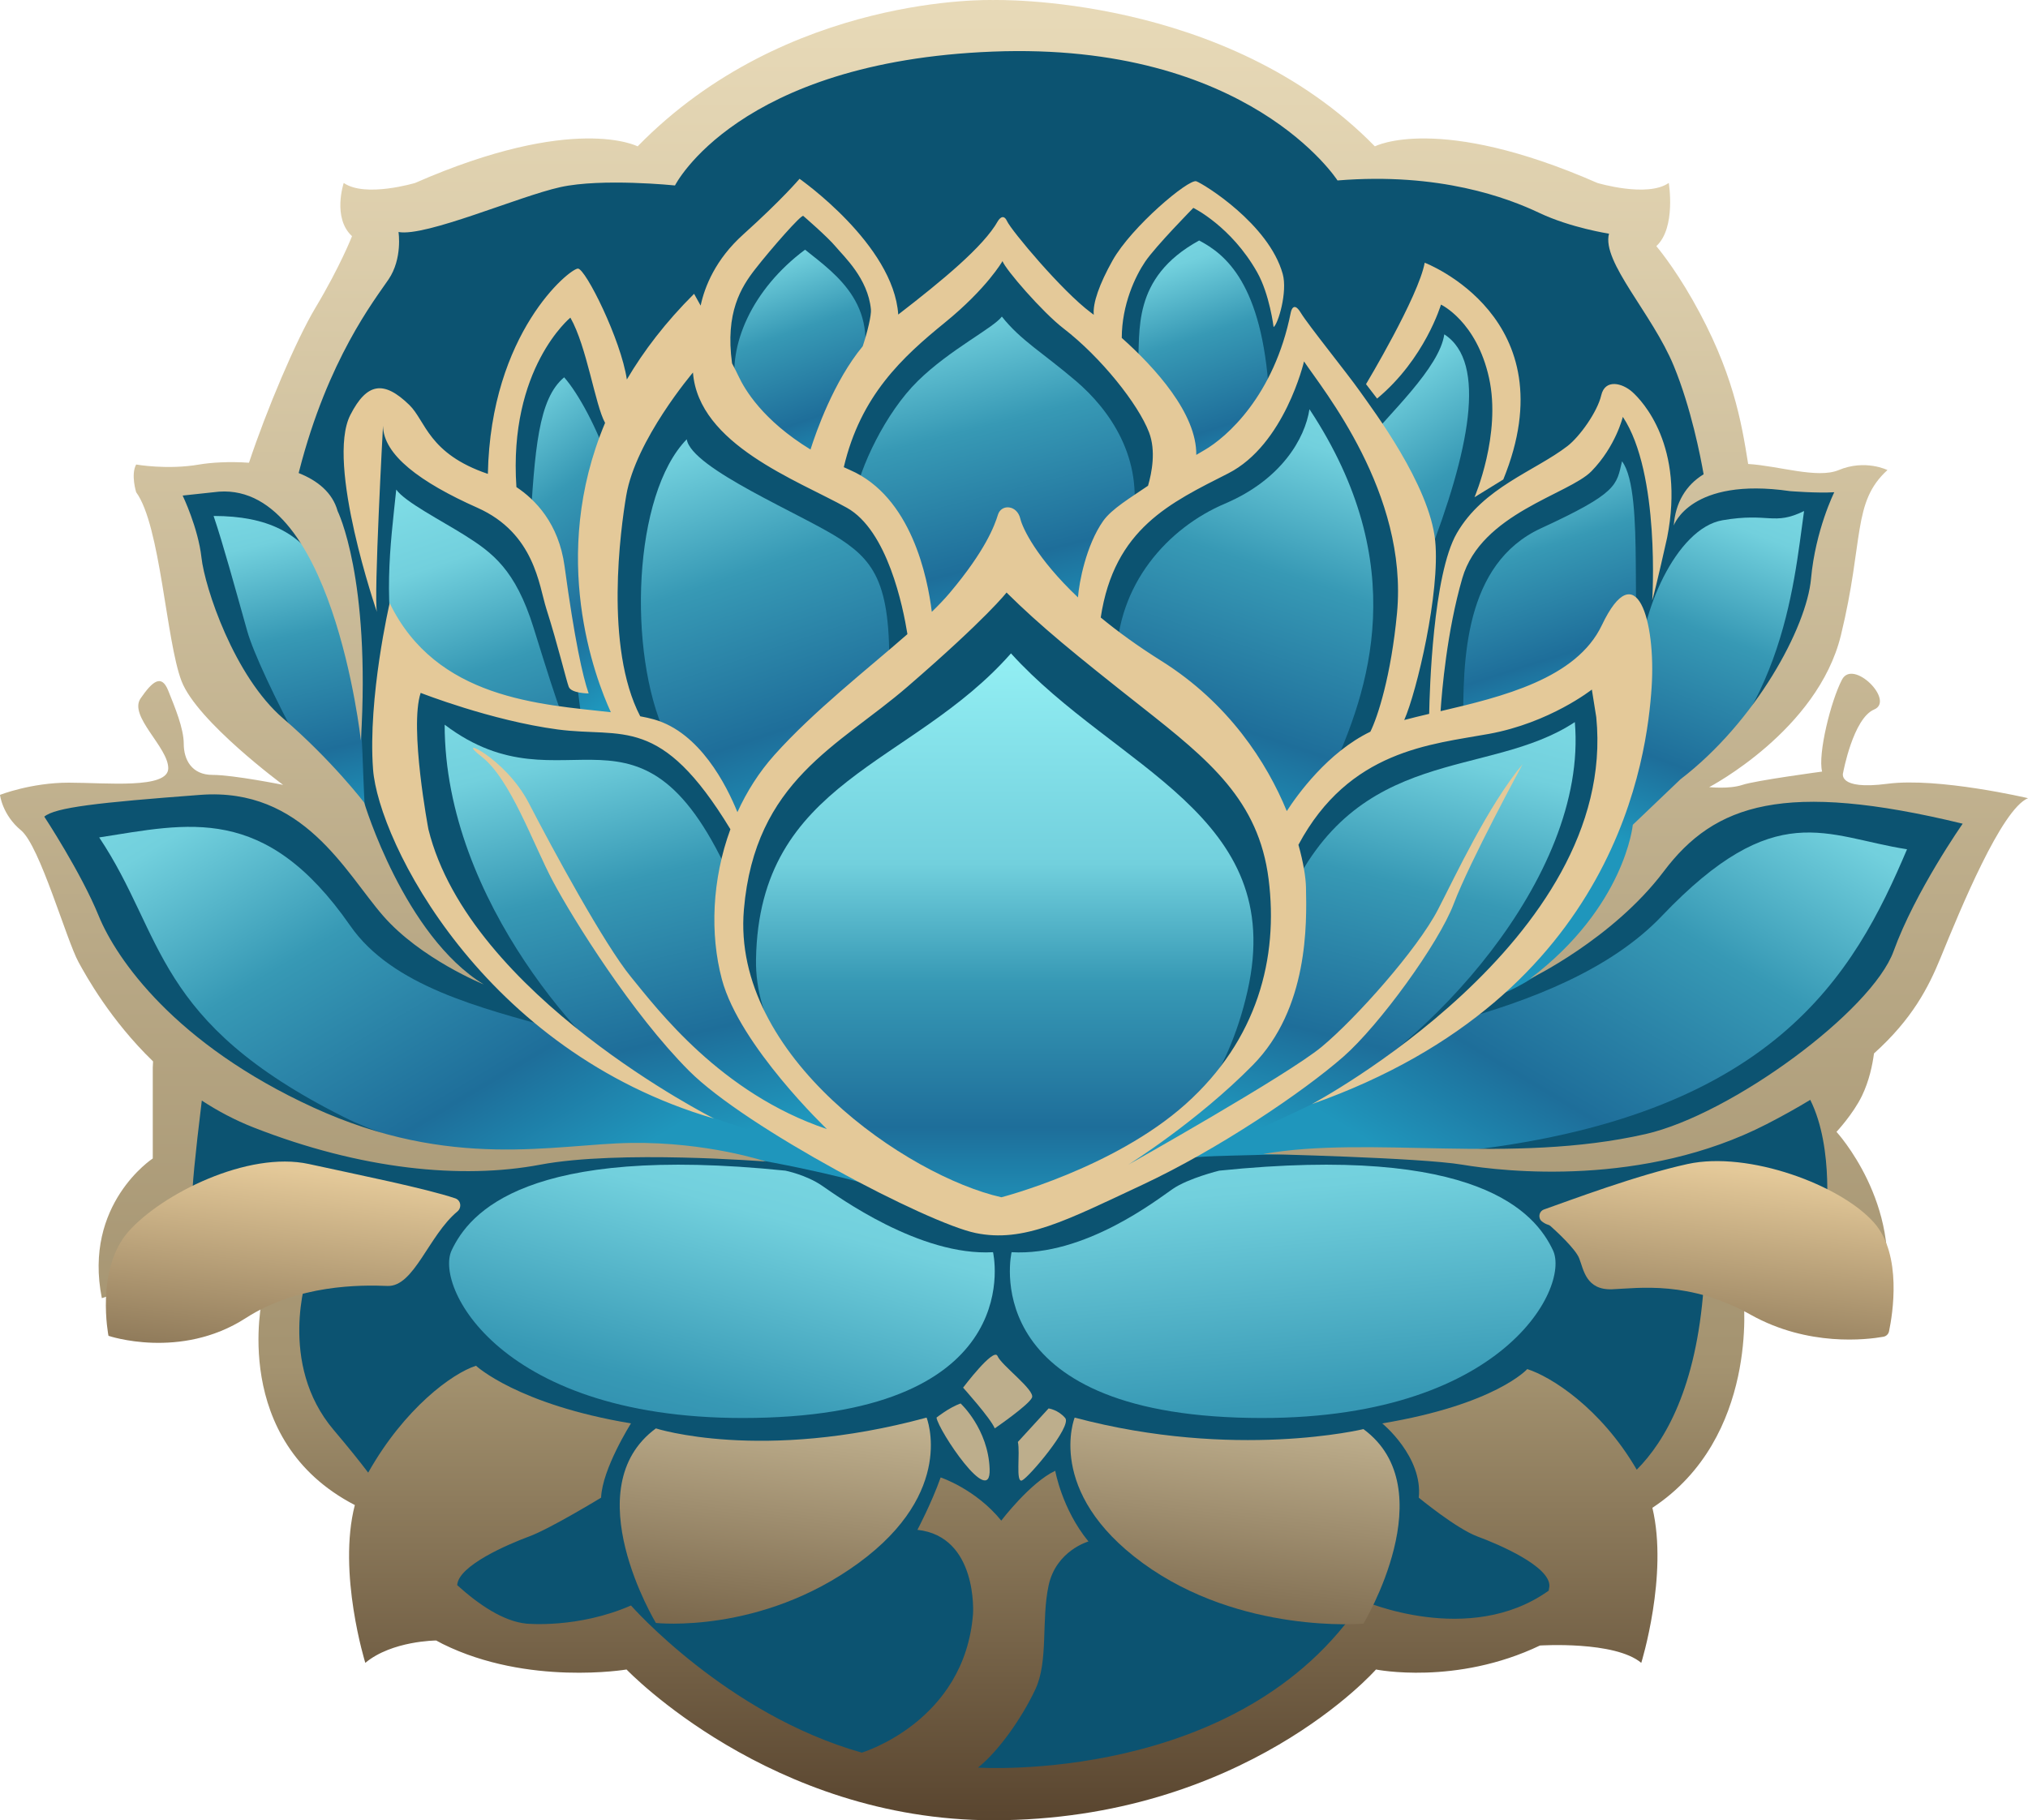 <svg width="100%" height="100%" viewBox="0 0 176 158" fill="none" xmlns="http://www.w3.org/2000/svg">
<g filter="url(#filter0_i_4600_89110)">
<path d="M54.765 142.009C63.314 153.665 80.155 156.123 87.507 155.896C100.513 156.396 113.882 147.53 118.941 143.034C124.671 144.126 131.864 141.895 134.744 140.643L141.451 130.399C147.727 127.486 149.599 116.248 149.751 110.993L160.949 108.147L158.789 97.847L159.528 95.798L166.349 83.448L171.522 70.131L158.277 68.31L148.273 70.131L146.795 68.823C149.864 67.058 156.003 58.636 157.083 56.302C157.947 54.435 159.982 46.001 160.892 42.018L150.148 41.335C149.163 37.617 146.692 29.441 144.691 26.481C142.691 23.522 142.569 19.974 142.759 18.571C141.376 18.646 137.575 18.206 133.436 15.839C129.298 13.472 120.95 13.373 117.293 13.619C112.336 6.608 97.379 3.148 90.519 2.294C74.012 0.519 61.245 9.598 56.925 14.359C56.243 13.562 46.181 14.075 43.453 15.441C41.27 16.533 35.154 18.096 32.368 18.741C33.05 19.925 32.653 21.814 32.368 22.611C29.913 25.343 25.358 36.649 23.387 41.961C21.113 40.686 15.543 41.43 13.041 41.961C13.686 43.858 15.247 48.699 16.338 52.888C17.43 57.076 22.705 63.435 25.206 66.091L26.229 69.733C23.463 69.316 16.952 68.504 13.041 68.595C9.131 68.686 4.212 69.847 2.241 70.416C3.378 71.668 7.13 79.294 8.153 81.912C8.971 84.006 13.951 89.917 16.338 92.611L14.974 107.863L24.069 111.733C24.069 122.296 29.375 128.275 32.027 129.944L35.438 135.408C39.804 144.149 50.142 143.451 54.765 142.009Z" fill="#0C5371"/>
</g>
<g filter="url(#filter1_i_4600_89110)">
<path d="M21.462 54.797C20.321 50.742 19.371 47.252 18.537 44.786C27.951 44.786 29.66 50.78 31.249 62.519C31.646 65.45 31.398 72.997 32.44 74.49C32.524 74.571 32.606 74.646 32.685 74.714C32.596 74.673 32.515 74.597 32.44 74.49C29.254 71.404 22.499 58.48 21.462 54.797Z" fill="url(#paint0_linear_4600_89110)"/>
</g>
<g filter="url(#filter2_i_4600_89110)">
<path d="M34.654 58.738C33.153 52.409 33.876 47.409 34.388 42.496C35.127 43.558 38.336 45.207 40.292 46.436C42.736 47.973 44.726 49.429 46.302 54.477L46.401 54.794C47.651 58.798 48.022 59.987 48.908 62.465C46.908 62.83 39.788 60.142 34.654 58.738Z" fill="url(#paint1_linear_4600_89110)"/>
</g>
<path d="M80.413 123.049C80.413 123.049 83.004 129.472 74.502 135.678C66 141.884 56.922 140.874 56.922 140.874C56.922 140.874 49.86 129.183 56.922 123.987C56.922 123.987 66.068 126.945 80.413 123.049Z" fill="url(#paint2_linear_4600_89110)"/>
<g filter="url(#filter3_i_4600_89110)">
<path d="M48.27 89.304C41.676 87.483 34.036 85.593 30.398 80.358C22.985 69.689 16.319 71.495 8.608 72.689C14.325 81.243 13.271 88.665 29.866 96.972C34.765 99.425 42.146 100.91 46.523 100.436C49.251 100.094 55.942 99.525 60.876 99.981C65.81 100.436 73.874 102.295 75.57 102.911C72.909 100.885 73.656 100.91 71.363 99.981C66.77 98.706 52.003 92.273 48.27 89.304Z" fill="url(#paint3_linear_4600_89110)"/>
</g>
<g filter="url(#filter4_i_4600_89110)">
<path d="M126.247 88.665C132.841 86.844 139.758 84.192 144.226 79.506C154.126 69.122 158.436 72.623 165.502 73.717C160.927 84.511 154.013 97.079 126.247 99.981C123.519 99.639 119.388 99.526 114.454 99.981C109.52 100.436 103.698 100.133 102.002 100.749C104.662 98.723 110.232 96.997 112.524 96.067C117.117 94.793 122.515 91.634 126.247 88.665Z" fill="url(#paint4_linear_4600_89110)"/>
</g>
<g filter="url(#filter5_i_4600_89110)">
<path d="M86.18 108.692C86.18 108.692 89.345 122.254 66.576 123.047C43.808 123.841 37.659 111.788 39.196 108.529C40.733 105.271 45.681 99.305 68.162 101.614C68.162 101.614 69.963 101.975 71.332 102.913C72.701 103.851 79.846 109.058 86.18 108.692Z" fill="url(#paint5_linear_4600_89110)"/>
</g>
<g filter="url(#filter6_i_4600_89110)">
<path d="M65.61 83.278C65.428 94.023 78.98 102.627 86.711 106.042C92.631 104.428 104.809 101.317 108.269 86.003C111.729 70.689 96.844 66.754 87.737 56.714C79.121 66.512 65.874 67.681 65.61 83.278Z" fill="url(#paint6_linear_4600_89110)"/>
</g>
<g filter="url(#filter7_i_4600_89110)">
<path d="M55.618 94.318C58.937 96.322 67.422 98.909 71.249 99.952L72.955 98.074C61.131 87.785 61.543 80.917 63.589 76.63C55.629 58.538 49.137 70.873 38.59 62.904C38.59 78.334 51.468 91.814 55.618 94.318Z" fill="url(#paint7_linear_4600_89110)"/>
</g>
<g filter="url(#filter8_i_4600_89110)">
<path d="M114.229 95.664C110.794 97.323 107.477 98.924 103.707 99.952L96.829 101.66C113.428 90.733 113.719 82.515 111.673 78.228C117.737 64.488 129.119 67.683 136.672 62.678C137.843 76.31 123.428 91.221 114.386 95.588L114.229 95.664Z" fill="url(#paint8_linear_4600_89110)"/>
</g>
<g filter="url(#filter9_i_4600_89110)">
<path d="M52.898 40.312C48.259 48.143 52.605 57.403 54.538 63.018C53.901 62.472 51.544 62.259 50.445 62.221C48.899 49.656 47.688 47.362 45.983 46.224C46.409 38.928 46.726 34.61 48.962 32.751C50.235 34.207 51.837 37.201 52.898 40.312Z" fill="url(#paint9_linear_4600_89110)"/>
</g>
<g filter="url(#filter10_i_4600_89110)">
<path d="M59.6 38.129C54.919 42.922 54.459 56.616 57.738 63.743C62.398 64.78 63.129 69.969 64.423 72.82C68.452 64.34 73.708 61.776 77.074 60.135L77.099 60.122C77.514 51.206 76.195 48.939 72.951 46.809C69.706 44.679 59.988 40.678 59.6 38.129Z" fill="url(#paint10_linear_4600_89110)"/>
</g>
<g filter="url(#filter11_i_4600_89110)">
<path d="M113.641 35.519C122.577 49.045 118.782 59.97 115.503 67.097C113.215 69.813 112.605 69.968 111.311 72.819C107.272 64.318 100.252 59.1 96.886 57.459C96.886 50.696 101.407 45.796 106.301 43.719C111.194 41.642 113.253 38.067 113.641 35.519Z" fill="url(#paint11_linear_4600_89110)"/>
</g>
<g filter="url(#filter12_i_4600_89110)">
<path d="M87.791 108.692C87.791 108.692 84.626 122.254 107.395 123.047C130.163 123.841 136.312 111.788 134.775 108.529C133.238 105.271 128.29 99.305 105.81 101.614C105.81 101.614 103.144 102.264 101.775 103.202C100.406 104.14 94.126 109.058 87.791 108.692Z" fill="url(#paint12_linear_4600_89110)"/>
</g>
<g filter="url(#filter13_i_4600_89110)">
<path d="M63.855 33.815C64.16 35.506 67.646 38.247 70.451 39.672C72.004 36.458 73.285 34.604 74.493 32.962C76.668 26.638 72.627 23.876 69.865 21.673C65.238 25.134 63.163 29.98 63.855 33.815Z" fill="url(#paint13_linear_4600_89110)"/>
</g>
<g filter="url(#filter14_i_4600_89110)">
<path d="M104.067 20.875C98.112 24.14 99.007 28.865 98.748 31.738C103.097 34.796 102.656 37.58 103.109 40.258C107.045 38.235 109.462 36.736 110.131 34.188C109.545 24.602 106.332 22.062 104.067 20.875Z" fill="url(#paint14_linear_4600_89110)"/>
</g>
<g filter="url(#filter15_i_4600_89110)">
<path d="M125.343 29.021C124.929 31.924 120.542 35.94 118.428 38.554C122.524 45.157 123.907 46.116 123.907 48.459C127.471 39.246 129.118 31.462 125.343 29.021Z" fill="url(#paint15_linear_4600_89110)"/>
</g>
<g filter="url(#filter16_i_4600_89110)">
<path d="M74.121 43.401C79.92 45.06 79.611 51.697 80.086 55.973C81.743 55.973 85.35 50.876 86.946 48.327L94.066 55.196C95.101 46.487 96.198 45.793 98.269 45.318C99.305 39.746 96.248 35.52 93.376 33.07C90.504 30.62 88.586 29.552 86.946 27.479C86.213 28.472 82.445 30.328 79.653 33.07C76.86 35.812 74.596 40.593 74.121 43.401Z" fill="url(#paint16_linear_4600_89110)"/>
</g>
<g filter="url(#filter17_i_4600_89110)">
<path d="M149.492 45.157C145.449 45.849 142.261 53.294 142.283 58.175C141.506 72.534 133.503 83.079 129.598 86.556C137.364 83.861 141.436 75.271 143.162 71.038C154.76 63.262 155.638 50.881 156.566 44.358C153.925 45.654 153.534 44.465 149.492 45.157Z" fill="url(#paint17_linear_4600_89110)"/>
</g>
<g filter="url(#filter18_i_4600_89110)">
<path d="M133.747 45.85C127.045 48.939 126.949 57.37 126.992 63.051C132.843 63.932 143.966 55.778 142.606 55.713C141.247 55.648 142.861 42.788 140.768 40.045C140.272 42.119 140.449 42.761 133.747 45.85Z" fill="url(#paint18_linear_4600_89110)"/>
</g>
<path d="M83.365 121.821C82.356 122.182 81.275 123.048 81.275 123.048C81.419 124.131 86.005 131.019 85.886 127.522C85.768 124.026 83.365 121.821 83.365 121.821Z" fill="#BDAE8C"/>
<path d="M91.002 122.253L88.336 125.161C88.552 126.121 88.12 128.748 88.696 128.502C89.273 128.257 93.056 123.806 92.443 123.084C91.83 122.362 91.002 122.253 91.002 122.253Z" fill="#BDAE8C"/>
<path d="M89.561 121.315C89.849 120.666 86.896 118.501 86.571 117.707C86.247 116.913 83.582 120.449 83.582 120.449C83.582 120.449 85.981 123.119 86.33 123.985C86.33 123.985 89.273 121.965 89.561 121.315Z" fill="#BDAE8C"/>
<path d="M163.802 68.033C159.38 68.61 159.956 67.07 159.956 67.07C159.956 67.07 160.821 62.356 162.646 61.586C164.471 60.816 160.821 57.16 159.86 58.988C158.899 60.816 157.747 65.435 158.131 66.974C158.131 66.974 152.367 67.744 151.214 68.129C150.061 68.514 148.332 68.322 148.332 68.322C148.332 68.322 157.747 63.414 159.764 55.139C161.781 46.864 160.731 43.592 163.802 40.802C163.802 40.802 161.877 39.84 159.572 40.802C157.724 41.573 154.397 40.437 151.714 40.273C151.129 36.612 150.401 32.198 146.888 26.027C145.19 23.046 143.744 21.365 143.744 21.365C145.474 19.777 144.825 15.88 144.825 15.88C142.952 17.179 138.629 15.88 138.629 15.88C124.795 9.818 119.319 12.705 119.319 12.705C106.349 -0.574 86.175 0.004 86.175 0.004C86.175 0.004 68.306 -0.574 55.336 12.705C55.336 12.705 49.86 9.818 36.026 15.88C36.026 15.88 31.703 17.179 29.83 15.88C29.83 15.88 28.821 18.911 30.55 20.499C30.55 20.499 29.541 23.097 27.38 26.705C25.694 29.519 23.133 35.58 21.608 40.166C19.875 40.044 18.266 40.152 17.293 40.32C14.506 40.802 11.817 40.32 11.817 40.32C11.336 41.186 11.817 42.726 11.817 42.726C13.93 45.612 14.411 55.62 15.755 59.12C17.101 62.62 24.569 68.128 24.569 68.128C24.569 68.128 20.271 67.262 18.445 67.262C16.62 67.262 15.947 65.915 15.947 64.568C15.947 63.221 15.179 61.393 14.602 59.95C14.026 58.506 13.257 59.084 12.201 60.623C11.144 62.163 14.602 64.857 14.602 66.685C14.602 68.513 9.222 67.936 5.956 67.936C2.69 67.936 0 68.995 0 68.995C0 68.995 0.192 70.727 1.825 72.074C3.459 73.421 5.764 81.6 6.821 83.525C7.476 84.717 9.57 88.531 13.284 92.131C13.275 92.309 13.265 92.49 13.258 92.666V100.556C13.258 100.556 7.205 104.501 8.839 112.68C8.839 112.68 17.293 109.697 22.768 112.68C22.768 112.68 19.917 125.006 30.794 130.639C29.275 136.524 31.703 144.337 31.703 144.337C34.009 142.412 37.851 142.397 37.851 142.397L37.851 142.395C38.038 142.5 38.229 142.603 38.428 142.701C45.825 146.358 54.375 144.914 54.375 144.914C54.375 144.914 66.865 158 86.175 158C107.934 158 119.415 144.914 119.415 144.914C119.415 144.914 126.351 146.319 133.65 142.829L133.65 142.832C133.65 142.832 140.132 142.412 142.438 144.337C142.438 144.337 144.798 136.733 143.403 130.878C152.676 124.772 151.31 112.68 151.31 112.68C156.786 109.697 163.511 112.68 163.511 112.68C165.144 104.501 159.38 98.246 159.38 98.246C159.38 98.246 160.821 96.707 161.59 95.119C162.221 93.814 162.506 92.415 162.634 91.44C165.956 88.453 167.362 85.707 168.411 83.139C170.14 78.905 173.694 70.246 176 69.283C176 69.283 168.225 67.455 163.802 68.033ZM164.336 82.562C162.454 87.758 150.261 96.742 142.808 98.439C131.135 101.096 118.838 98.535 109.616 100.171C109.616 100.171 123.257 100.481 126.908 101.096C130.559 101.71 142.664 103.057 153.327 97.573C154.717 96.858 155.968 96.157 157.103 95.468C159.227 99.725 158.443 106.088 158.443 106.088C151.958 106.233 147.851 111.717 147.851 111.717C147.216 120.439 144.506 125.102 142.045 127.571C138.898 122.17 134.571 119.484 132.543 118.838C132.543 118.838 129.799 121.913 119.958 123.552C119.958 123.552 123.498 126.439 123.128 129.999C123.128 129.999 126.394 132.693 128.22 133.367C130.045 134.04 134.56 135.965 134.464 137.697L134.405 138.069C127.493 143.01 118.238 138.924 118.238 138.924C107.718 154.945 84.878 153.429 84.878 153.429C86.679 151.986 88.697 149.099 89.849 146.646C91.002 144.192 90.354 140.656 91.002 137.625C91.651 134.594 94.461 133.8 94.461 133.8C92.155 130.986 91.579 127.666 91.579 127.666C89.417 128.676 86.895 131.99 86.895 131.99C84.662 129.242 81.635 128.243 81.635 128.243C80.843 130.48 79.618 132.79 79.618 132.79C84.878 133.367 84.445 140.079 84.445 140.079C83.725 149.46 74.79 152.13 74.79 152.13C63.046 148.811 54.76 139.357 54.76 139.357C50.148 141.377 45.681 140.933 45.681 140.933C43.693 140.735 41.558 139.294 39.679 137.594C39.762 135.889 44.132 134.027 45.921 133.367C47.746 132.694 52.166 129.999 52.166 129.999C52.262 127.497 54.76 123.552 54.76 123.552C44.918 121.913 41.31 118.549 41.31 118.549C39.251 119.205 35.098 122.243 31.954 127.826C31.212 126.848 30.241 125.634 28.965 124.13C24.065 118.357 26.659 110.707 26.659 110.707L16.716 103.996C16.615 103.488 16.934 100.274 17.514 95.53C18.874 96.42 20.366 97.22 22 97.862C31.319 101.518 40.061 102.384 46.882 101.096C53.703 99.808 66.48 100.823 66.48 100.823C66.48 100.823 61.389 99.112 54.76 99.208C48.131 99.305 39.196 101.633 27.188 96.129C15.18 90.625 10.087 83.236 8.559 79.483C7.03 75.73 3.843 70.885 3.843 70.885C4.803 70.082 8.454 69.668 17.389 68.995C26.323 68.322 29.974 75.73 33.24 79.483C36.506 83.236 41.982 85.449 41.982 85.449C35.065 81.215 31.607 69.668 31.607 69.668C31.607 69.668 28.821 66.012 24.569 62.356C20.317 58.699 17.773 51.002 17.485 48.404C17.196 45.806 15.851 43.015 15.851 43.015L18.541 42.726C28.821 41.283 31.319 64.28 31.319 64.28C32.183 50.136 29.301 44.362 29.301 44.362C28.854 42.744 27.544 41.707 25.92 41.061C25.938 40.99 25.956 40.918 25.973 40.85C28.457 31.18 32.495 26.056 33.72 24.252C34.945 22.448 34.585 20.139 34.585 20.139C36.963 20.572 45.032 17.035 48.635 16.242C52.238 15.448 58.578 16.097 58.578 16.097C58.578 16.097 63.983 5.344 86.175 4.478C108.367 3.612 116.076 15.664 116.076 15.664C124.939 14.942 130.847 17.18 133.585 18.479C136.323 19.778 139.637 20.283 139.637 20.283C138.989 22.736 143.384 27.211 145.258 31.757C146.76 35.404 147.582 39.636 147.849 41.169C146.3 42.109 145.397 43.656 145.258 45.613C145.258 45.613 146.699 41.379 155.345 42.63C155.345 42.63 157.747 42.823 159.188 42.726C159.188 42.726 157.554 45.998 157.17 50.232C156.786 54.466 152.367 62.644 145.834 67.648L141.703 71.593C141.703 71.593 141.031 78.713 132.769 84.968C132.769 84.968 139.974 81.504 144.393 75.634C148.812 69.765 154.864 67.744 170.332 71.497C170.332 71.497 166.218 77.366 164.336 82.562Z" fill="url(#paint19_linear_4600_89110)"/>
<path d="M125.055 26.44C125.055 26.44 128.141 27.885 129.226 32.803C130.311 37.721 127.965 43.159 127.965 43.159C128.59 42.775 130.463 41.62 130.463 41.62C136.199 27.571 123.642 22.804 123.642 22.804C123.114 25.735 118.55 33.345 118.55 33.345L119.511 34.596C123.662 31.155 125.055 26.44 125.055 26.44Z" fill="#E4C999"/>
<g filter="url(#filter19_d_4600_89110)">
<path d="M139.013 54.273C136.802 58.916 130.357 60.483 125.02 61.73C125.132 60.024 125.565 54.813 126.908 50.184C128.541 44.555 136.158 42.908 138.114 40.904C140.228 38.739 140.838 36.183 140.838 36.183C144.104 41.091 143.389 52.108 143.389 52.108C143.73 50.953 144.681 46.672 144.681 46.672C146.252 38.711 142.519 34.788 141.655 34.019C140.79 33.249 139.301 32.864 138.965 34.307C138.629 35.751 137.095 37.902 136.027 38.724C133.201 40.898 128.734 42.294 126.428 46.287C124.354 49.879 124.068 59.972 124.031 61.963C123.272 62.141 122.545 62.317 121.866 62.498C122.957 60.049 124.992 51.389 124.555 46.96C124.074 42.101 119.175 35.606 118.022 33.97C116.869 32.335 113.554 28.245 112.882 27.139C112.21 26.032 112.017 27.139 112.017 27.139C110.576 34.355 106.445 37.964 104.524 39.07C104.32 39.188 104.082 39.327 103.819 39.484C103.867 35.896 100.244 31.912 97.352 29.33C97.36 26.433 98.525 23.98 99.384 22.712C100.297 21.365 103.563 18.045 103.563 18.045C103.563 18.045 106.841 19.631 109.098 23.624C110.186 25.549 110.529 28.389 110.529 28.389C110.913 28.149 111.758 25.338 111.319 23.771C110.107 19.439 104.476 15.977 103.825 15.736C103.174 15.496 98.194 19.68 96.55 22.616C95.414 24.645 94.822 26.316 94.923 27.323C94.836 27.258 94.754 27.196 94.677 27.138C92.155 25.262 87.76 19.994 87.398 19.2C87.036 18.406 86.596 19.2 86.596 19.2C85.356 21.405 81.756 24.368 77.954 27.303C77.548 21.213 69.387 15.52 69.387 15.52C69.387 15.52 67.9 17.292 64.498 20.355C62.093 22.519 61.155 24.884 60.805 26.526C60.462 25.907 60.236 25.502 60.236 25.502C57.769 27.96 55.86 30.459 54.401 32.941C53.896 29.503 50.817 23.314 50.156 23.314C49.443 23.314 42.579 28.878 42.34 41.134C37.169 39.384 36.949 36.533 35.522 35.149C33.314 33.006 31.847 33.2 30.406 36.015C28.256 40.215 32.712 53.118 32.712 53.118C32.424 51.891 33.24 36.953 33.24 36.953C33.264 39.479 36.459 41.86 41.43 44.073C46.402 46.287 46.775 50.836 47.411 52.83C48.4 55.933 49.14 59.036 49.356 59.613C49.572 60.191 51.085 60.191 51.085 60.191C50.569 58.712 49.86 55.5 48.996 49.149C48.486 45.405 46.424 43.343 44.817 42.28C44.116 31.973 49.5 27.571 49.5 27.571C50.938 30.096 51.641 35.132 52.512 36.707C47.619 48.343 51.659 58.869 53.012 61.821C46.87 61.135 37.859 60.679 33.817 52.348C33.817 52.348 31.909 60.546 32.376 66.782C32.842 73.016 41.886 91.222 61.965 97.091C61.965 97.091 40.734 86.411 37.179 71.978C37.179 71.978 35.511 63.168 36.507 60.142C36.507 60.142 42.617 62.548 48.4 63.318C54.06 64.071 57.309 61.97 63.388 71.978C61.793 76.314 61.597 81.075 62.652 85.016C64.198 90.788 71.764 98.006 71.764 98.006C62.542 94.903 57.066 87.614 54.76 84.799C52.454 81.985 47.987 73.758 45.898 69.716C43.808 65.675 39.269 63.727 41.791 65.675C44.312 67.624 46.258 73.253 47.987 76.5C49.716 79.748 54.832 87.975 59.804 92.954C64.775 97.933 80.483 106.16 84.662 107.026C88.841 107.892 92.515 105.944 99.144 102.841C105.773 99.738 113.122 94.758 116.581 91.727C119.709 88.986 124.856 81.903 126.164 78.449C127.564 74.749 132.144 66.325 132.144 66.325C129.118 69.972 126.331 75.986 124.795 78.951C122.996 82.424 117.662 88.407 114.708 90.861C111.753 93.315 97.919 101.096 97.919 101.096C97.919 101.096 103.9 97.356 108.727 92.449C113.555 87.541 113.411 80.18 113.339 77.005C113.32 76.189 113.126 74.897 112.685 73.328C117.089 65.103 124.192 64.617 129.214 63.703C134.498 62.74 138.149 59.854 138.149 59.854L138.533 62.259C140.454 81.696 113.843 95.841 113.843 95.841C140.55 86.411 142.952 65.435 143.336 59.662C143.72 53.888 141.991 48.019 139.013 54.273ZM81.996 28.005C85.668 25.017 87.002 22.664 87.002 22.664C87.253 23.386 90.475 27.107 92.299 28.51C95.541 31.003 98.784 35.077 99.72 37.531C100.33 39.127 99.963 41.028 99.632 42.163C98.121 43.201 96.483 44.161 95.733 45.228C94.265 47.321 93.648 50.536 93.552 51.856C89.977 48.467 88.745 45.855 88.552 45.036C88.264 43.809 86.895 43.737 86.607 44.675C86.318 45.614 85.526 47.779 82.427 51.459C81.986 51.983 81.458 52.535 80.866 53.109C80.505 50.137 79.101 43.129 73.781 40.803C73.593 40.72 73.409 40.637 73.228 40.553C74.689 34.329 78.323 30.993 81.996 28.005ZM65.54 23.361C66.909 21.605 69.603 18.531 69.719 18.748C69.719 18.748 71.808 20.547 72.529 21.413C73.249 22.279 75.315 24.155 75.583 26.85C75.633 27.358 75.285 28.799 74.872 30.053C72.352 33.102 70.817 37.508 70.34 39.019C66.17 36.462 64.622 33.789 64.078 32.623C63.962 32.373 63.769 31.993 63.531 31.539C62.924 27.126 64.328 24.916 65.54 23.361ZM56.777 62.452C56.405 62.345 55.998 62.255 55.562 62.175C52.434 56.163 53.866 45.868 54.348 43.015C55.164 38.179 60.139 32.335 60.139 32.335C60.621 38.58 69.17 41.668 73.493 44.073C77.017 46.034 78.37 52.66 78.751 55.044C75.235 58.124 70.619 61.719 67.208 65.531C65.875 67.021 64.809 68.708 63.996 70.496C63.051 68.162 60.74 63.586 56.777 62.452ZM102.891 95.841C96.646 101.422 86.907 103.924 86.907 103.924C78.8 102.095 63.462 91.708 64.559 78.951C65.524 67.724 72.783 64.77 78.751 59.611C85.679 53.623 87.353 51.433 87.353 51.433C90.268 54.319 93.246 56.758 99.107 61.377C104.967 65.995 109.231 69.476 110.096 76.308C110.961 83.14 109.135 90.26 102.891 95.841ZM121.24 53.215C120.726 58.67 119.561 62.239 118.928 63.512C115.235 65.294 112.59 68.985 111.673 70.404C109.935 66.173 106.626 61.032 100.801 57.376C98.727 56.075 96.986 54.804 95.527 53.6C96.698 45.865 101.593 43.633 106.589 41.091C111.488 38.598 113.17 31.372 113.17 31.372C114.766 33.774 122.221 42.798 121.24 53.215Z" fill="#E4C999"/>
</g>
<path d="M9.415 115.951C9.415 115.951 8.262 110.178 11.144 106.906C14.026 103.635 21.52 99.882 26.803 101.037C31.053 101.965 36.919 103.148 39.502 104.015C40.005 104.184 40.095 104.827 39.686 105.166C37.199 107.233 35.93 111.717 33.625 111.621C31.319 111.525 25.857 111.49 21.328 114.411C15.659 118.068 9.415 115.951 9.415 115.951Z" fill="url(#paint20_linear_4600_89110)"/>
<path d="M93.266 123.049C93.266 123.049 90.674 129.472 99.176 135.678C107.678 141.884 118.326 140.935 118.326 140.935C118.326 140.935 125.387 129.244 118.326 124.048C118.326 124.048 107.179 126.753 93.266 123.049Z" fill="url(#paint21_linear_4600_89110)"/>
<path d="M163.452 116.031C163.695 115.988 163.888 115.804 163.939 115.562C164.244 114.107 165.107 108.93 162.646 106.137C159.764 102.865 151.746 99.882 146.462 101.037C142.039 102.004 136.268 104.184 134 104.982C133.551 105.139 133.448 105.735 133.824 106.026C133.981 106.147 134.153 106.25 134.328 106.301C134.41 106.325 134.487 106.358 134.55 106.414C134.98 106.797 136.712 108.374 137.048 109.216C137.432 110.178 137.624 112.006 139.93 111.91C142.235 111.814 146.603 111.14 151.939 114.123C156.927 116.912 162.015 116.287 163.452 116.031Z" fill="url(#paint22_linear_4600_89110)"/>
<defs>
<filter id="filter0_i_4600_89110" x="2.241" y="2.067" width="169.281" height="153.848" filterUnits="userSpaceOnUse" color-interpolation-filters="sRGB">
<feFlood flood-opacity="0" result="BackgroundImageFix"/>
<feBlend mode="normal" in="SourceGraphic" in2="BackgroundImageFix" result="shape"/>
<feColorMatrix in="SourceAlpha" type="matrix" values="0 0 0 0 0 0 0 0 0 0 0 0 0 0 0 0 0 0 127 0" result="hardAlpha"/>
<feOffset/>
<feGaussianBlur stdDeviation="30"/>
<feComposite in2="hardAlpha" operator="arithmetic" k2="-1" k3="1"/>
<feColorMatrix type="matrix" values="0 0 0 0 0.006 0 0 0 0 0.094 0 0 0 0 0.1 0 0 0 1 0"/>
<feBlend mode="normal" in2="shape" result="effect1_innerShadow_4600_89110"/>
</filter>
<filter id="filter1_i_4600_89110" x="18.537" y="44.786" width="14.149" height="29.928" filterUnits="userSpaceOnUse" color-interpolation-filters="sRGB">
<feFlood flood-opacity="0" result="BackgroundImageFix"/>
<feBlend mode="normal" in="SourceGraphic" in2="BackgroundImageFix" result="shape"/>
<feColorMatrix in="SourceAlpha" type="matrix" values="0 0 0 0 0 0 0 0 0 0 0 0 0 0 0 0 0 0 127 0" result="hardAlpha"/>
<feOffset/>
<feGaussianBlur stdDeviation="20"/>
<feComposite in2="hardAlpha" operator="arithmetic" k2="-1" k3="1"/>
<feColorMatrix type="matrix" values="0 0 0 0 0.111 0 0 0 0 0.259 0 0 0 0 0.292 0 0 0 0.2 0"/>
<feBlend mode="normal" in2="shape" result="effect1_innerShadow_4600_89110"/>
</filter>
<filter id="filter2_i_4600_89110" x="33.757" y="42.496" width="15.152" height="20.003" filterUnits="userSpaceOnUse" color-interpolation-filters="sRGB">
<feFlood flood-opacity="0" result="BackgroundImageFix"/>
<feBlend mode="normal" in="SourceGraphic" in2="BackgroundImageFix" result="shape"/>
<feColorMatrix in="SourceAlpha" type="matrix" values="0 0 0 0 0 0 0 0 0 0 0 0 0 0 0 0 0 0 127 0" result="hardAlpha"/>
<feOffset/>
<feGaussianBlur stdDeviation="20"/>
<feComposite in2="hardAlpha" operator="arithmetic" k2="-1" k3="1"/>
<feColorMatrix type="matrix" values="0 0 0 0 0.111 0 0 0 0 0.259 0 0 0 0 0.292 0 0 0 0.2 0"/>
<feBlend mode="normal" in2="shape" result="effect1_innerShadow_4600_89110"/>
</filter>
<filter id="filter3_i_4600_89110" x="8.608" y="71.772" width="66.962" height="31.14" filterUnits="userSpaceOnUse" color-interpolation-filters="sRGB">
<feFlood flood-opacity="0" result="BackgroundImageFix"/>
<feBlend mode="normal" in="SourceGraphic" in2="BackgroundImageFix" result="shape"/>
<feColorMatrix in="SourceAlpha" type="matrix" values="0 0 0 0 0 0 0 0 0 0 0 0 0 0 0 0 0 0 127 0" result="hardAlpha"/>
<feOffset/>
<feGaussianBlur stdDeviation="20"/>
<feComposite in2="hardAlpha" operator="arithmetic" k2="-1" k3="1"/>
<feColorMatrix type="matrix" values="0 0 0 0 0.111 0 0 0 0 0.259 0 0 0 0 0.292 0 0 0 0.2 0"/>
<feBlend mode="normal" in2="shape" result="effect1_innerShadow_4600_89110"/>
</filter>
<filter id="filter4_i_4600_89110" x="102.002" y="72.262" width="63.499" height="28.487" filterUnits="userSpaceOnUse" color-interpolation-filters="sRGB">
<feFlood flood-opacity="0" result="BackgroundImageFix"/>
<feBlend mode="normal" in="SourceGraphic" in2="BackgroundImageFix" result="shape"/>
<feColorMatrix in="SourceAlpha" type="matrix" values="0 0 0 0 0 0 0 0 0 0 0 0 0 0 0 0 0 0 127 0" result="hardAlpha"/>
<feOffset/>
<feGaussianBlur stdDeviation="20"/>
<feComposite in2="hardAlpha" operator="arithmetic" k2="-1" k3="1"/>
<feColorMatrix type="matrix" values="0 0 0 0 0.111 0 0 0 0 0.259 0 0 0 0 0.292 0 0 0 0.2 0"/>
<feBlend mode="normal" in2="shape" result="effect1_innerShadow_4600_89110"/>
</filter>
<filter id="filter5_i_4600_89110" x="38.974" y="101.096" width="47.356" height="21.989" filterUnits="userSpaceOnUse" color-interpolation-filters="sRGB">
<feFlood flood-opacity="0" result="BackgroundImageFix"/>
<feBlend mode="normal" in="SourceGraphic" in2="BackgroundImageFix" result="shape"/>
<feColorMatrix in="SourceAlpha" type="matrix" values="0 0 0 0 0 0 0 0 0 0 0 0 0 0 0 0 0 0 127 0" result="hardAlpha"/>
<feOffset/>
<feGaussianBlur stdDeviation="20"/>
<feComposite in2="hardAlpha" operator="arithmetic" k2="-1" k3="1"/>
<feColorMatrix type="matrix" values="0 0 0 0 0.111 0 0 0 0 0.259 0 0 0 0 0.292 0 0 0 0.2 0"/>
<feBlend mode="normal" in2="shape" result="effect1_innerShadow_4600_89110"/>
</filter>
<filter id="filter6_i_4600_89110" x="65.608" y="56.714" width="43.172" height="49.328" filterUnits="userSpaceOnUse" color-interpolation-filters="sRGB">
<feFlood flood-opacity="0" result="BackgroundImageFix"/>
<feBlend mode="normal" in="SourceGraphic" in2="BackgroundImageFix" result="shape"/>
<feColorMatrix in="SourceAlpha" type="matrix" values="0 0 0 0 0 0 0 0 0 0 0 0 0 0 0 0 0 0 127 0" result="hardAlpha"/>
<feOffset/>
<feGaussianBlur stdDeviation="20"/>
<feComposite in2="hardAlpha" operator="arithmetic" k2="-1" k3="1"/>
<feColorMatrix type="matrix" values="0 0 0 0 0.111 0 0 0 0 0.259 0 0 0 0 0.292 0 0 0 0.2 0"/>
<feBlend mode="normal" in2="shape" result="effect1_innerShadow_4600_89110"/>
</filter>
<filter id="filter7_i_4600_89110" x="38.59" y="62.904" width="34.365" height="37.049" filterUnits="userSpaceOnUse" color-interpolation-filters="sRGB">
<feFlood flood-opacity="0" result="BackgroundImageFix"/>
<feBlend mode="normal" in="SourceGraphic" in2="BackgroundImageFix" result="shape"/>
<feColorMatrix in="SourceAlpha" type="matrix" values="0 0 0 0 0 0 0 0 0 0 0 0 0 0 0 0 0 0 127 0" result="hardAlpha"/>
<feOffset/>
<feGaussianBlur stdDeviation="20"/>
<feComposite in2="hardAlpha" operator="arithmetic" k2="-1" k3="1"/>
<feColorMatrix type="matrix" values="0 0 0 0 0.111 0 0 0 0 0.259 0 0 0 0 0.292 0 0 0 0.2 0"/>
<feBlend mode="normal" in2="shape" result="effect1_innerShadow_4600_89110"/>
</filter>
<filter id="filter8_i_4600_89110" x="96.829" y="62.678" width="39.91" height="38.982" filterUnits="userSpaceOnUse" color-interpolation-filters="sRGB">
<feFlood flood-opacity="0" result="BackgroundImageFix"/>
<feBlend mode="normal" in="SourceGraphic" in2="BackgroundImageFix" result="shape"/>
<feColorMatrix in="SourceAlpha" type="matrix" values="0 0 0 0 0 0 0 0 0 0 0 0 0 0 0 0 0 0 127 0" result="hardAlpha"/>
<feOffset/>
<feGaussianBlur stdDeviation="20"/>
<feComposite in2="hardAlpha" operator="arithmetic" k2="-1" k3="1"/>
<feColorMatrix type="matrix" values="0 0 0 0 0.111 0 0 0 0 0.259 0 0 0 0 0.292 0 0 0 0.2 0"/>
<feBlend mode="normal" in2="shape" result="effect1_innerShadow_4600_89110"/>
</filter>
<filter id="filter9_i_4600_89110" x="45.983" y="32.751" width="8.554" height="30.268" filterUnits="userSpaceOnUse" color-interpolation-filters="sRGB">
<feFlood flood-opacity="0" result="BackgroundImageFix"/>
<feBlend mode="normal" in="SourceGraphic" in2="BackgroundImageFix" result="shape"/>
<feColorMatrix in="SourceAlpha" type="matrix" values="0 0 0 0 0 0 0 0 0 0 0 0 0 0 0 0 0 0 127 0" result="hardAlpha"/>
<feOffset/>
<feGaussianBlur stdDeviation="20"/>
<feComposite in2="hardAlpha" operator="arithmetic" k2="-1" k3="1"/>
<feColorMatrix type="matrix" values="0 0 0 0 0.111 0 0 0 0 0.259 0 0 0 0 0.292 0 0 0 0.2 0"/>
<feBlend mode="normal" in2="shape" result="effect1_innerShadow_4600_89110"/>
</filter>
<filter id="filter10_i_4600_89110" x="55.62" y="38.129" width="21.553" height="34.691" filterUnits="userSpaceOnUse" color-interpolation-filters="sRGB">
<feFlood flood-opacity="0" result="BackgroundImageFix"/>
<feBlend mode="normal" in="SourceGraphic" in2="BackgroundImageFix" result="shape"/>
<feColorMatrix in="SourceAlpha" type="matrix" values="0 0 0 0 0 0 0 0 0 0 0 0 0 0 0 0 0 0 127 0" result="hardAlpha"/>
<feOffset/>
<feGaussianBlur stdDeviation="20"/>
<feComposite in2="hardAlpha" operator="arithmetic" k2="-1" k3="1"/>
<feColorMatrix type="matrix" values="0 0 0 0 0.111 0 0 0 0 0.259 0 0 0 0 0.292 0 0 0 0.2 0"/>
<feBlend mode="normal" in2="shape" result="effect1_innerShadow_4600_89110"/>
</filter>
<filter id="filter11_i_4600_89110" x="96.886" y="35.519" width="22.294" height="37.3" filterUnits="userSpaceOnUse" color-interpolation-filters="sRGB">
<feFlood flood-opacity="0" result="BackgroundImageFix"/>
<feBlend mode="normal" in="SourceGraphic" in2="BackgroundImageFix" result="shape"/>
<feColorMatrix in="SourceAlpha" type="matrix" values="0 0 0 0 0 0 0 0 0 0 0 0 0 0 0 0 0 0 127 0" result="hardAlpha"/>
<feOffset/>
<feGaussianBlur stdDeviation="20"/>
<feComposite in2="hardAlpha" operator="arithmetic" k2="-1" k3="1"/>
<feColorMatrix type="matrix" values="0 0 0 0 0.111 0 0 0 0 0.259 0 0 0 0 0.292 0 0 0 0.2 0"/>
<feBlend mode="normal" in2="shape" result="effect1_innerShadow_4600_89110"/>
</filter>
<filter id="filter12_i_4600_89110" x="87.641" y="101.096" width="47.356" height="21.989" filterUnits="userSpaceOnUse" color-interpolation-filters="sRGB">
<feFlood flood-opacity="0" result="BackgroundImageFix"/>
<feBlend mode="normal" in="SourceGraphic" in2="BackgroundImageFix" result="shape"/>
<feColorMatrix in="SourceAlpha" type="matrix" values="0 0 0 0 0 0 0 0 0 0 0 0 0 0 0 0 0 0 127 0" result="hardAlpha"/>
<feOffset/>
<feGaussianBlur stdDeviation="20"/>
<feComposite in2="hardAlpha" operator="arithmetic" k2="-1" k3="1"/>
<feColorMatrix type="matrix" values="0 0 0 0 0.111 0 0 0 0 0.259 0 0 0 0 0.292 0 0 0 0.2 0"/>
<feBlend mode="normal" in2="shape" result="effect1_innerShadow_4600_89110"/>
</filter>
<filter id="filter13_i_4600_89110" x="63.725" y="21.673" width="11.387" height="17.999" filterUnits="userSpaceOnUse" color-interpolation-filters="sRGB">
<feFlood flood-opacity="0" result="BackgroundImageFix"/>
<feBlend mode="normal" in="SourceGraphic" in2="BackgroundImageFix" result="shape"/>
<feColorMatrix in="SourceAlpha" type="matrix" values="0 0 0 0 0 0 0 0 0 0 0 0 0 0 0 0 0 0 127 0" result="hardAlpha"/>
<feOffset/>
<feGaussianBlur stdDeviation="20"/>
<feComposite in2="hardAlpha" operator="arithmetic" k2="-1" k3="1"/>
<feColorMatrix type="matrix" values="0 0 0 0 0.111 0 0 0 0 0.259 0 0 0 0 0.292 0 0 0 0.2 0"/>
<feBlend mode="normal" in2="shape" result="effect1_innerShadow_4600_89110"/>
</filter>
<filter id="filter14_i_4600_89110" x="98.748" y="20.875" width="11.383" height="19.384" filterUnits="userSpaceOnUse" color-interpolation-filters="sRGB">
<feFlood flood-opacity="0" result="BackgroundImageFix"/>
<feBlend mode="normal" in="SourceGraphic" in2="BackgroundImageFix" result="shape"/>
<feColorMatrix in="SourceAlpha" type="matrix" values="0 0 0 0 0 0 0 0 0 0 0 0 0 0 0 0 0 0 127 0" result="hardAlpha"/>
<feOffset/>
<feGaussianBlur stdDeviation="20"/>
<feComposite in2="hardAlpha" operator="arithmetic" k2="-1" k3="1"/>
<feColorMatrix type="matrix" values="0 0 0 0 0.111 0 0 0 0 0.259 0 0 0 0 0.292 0 0 0 0.2 0"/>
<feBlend mode="normal" in2="shape" result="effect1_innerShadow_4600_89110"/>
</filter>
<filter id="filter15_i_4600_89110" x="118.428" y="29.021" width="9.067" height="19.437" filterUnits="userSpaceOnUse" color-interpolation-filters="sRGB">
<feFlood flood-opacity="0" result="BackgroundImageFix"/>
<feBlend mode="normal" in="SourceGraphic" in2="BackgroundImageFix" result="shape"/>
<feColorMatrix in="SourceAlpha" type="matrix" values="0 0 0 0 0 0 0 0 0 0 0 0 0 0 0 0 0 0 127 0" result="hardAlpha"/>
<feOffset/>
<feGaussianBlur stdDeviation="20"/>
<feComposite in2="hardAlpha" operator="arithmetic" k2="-1" k3="1"/>
<feColorMatrix type="matrix" values="0 0 0 0 0.111 0 0 0 0 0.259 0 0 0 0 0.292 0 0 0 0.2 0"/>
<feBlend mode="normal" in2="shape" result="effect1_innerShadow_4600_89110"/>
</filter>
<filter id="filter16_i_4600_89110" x="74.121" y="27.479" width="24.355" height="28.495" filterUnits="userSpaceOnUse" color-interpolation-filters="sRGB">
<feFlood flood-opacity="0" result="BackgroundImageFix"/>
<feBlend mode="normal" in="SourceGraphic" in2="BackgroundImageFix" result="shape"/>
<feColorMatrix in="SourceAlpha" type="matrix" values="0 0 0 0 0 0 0 0 0 0 0 0 0 0 0 0 0 0 127 0" result="hardAlpha"/>
<feOffset/>
<feGaussianBlur stdDeviation="20"/>
<feComposite in2="hardAlpha" operator="arithmetic" k2="-1" k3="1"/>
<feColorMatrix type="matrix" values="0 0 0 0 0.111 0 0 0 0 0.259 0 0 0 0 0.292 0 0 0 0.2 0"/>
<feBlend mode="normal" in2="shape" result="effect1_innerShadow_4600_89110"/>
</filter>
<filter id="filter17_i_4600_89110" x="129.598" y="44.358" width="26.968" height="42.198" filterUnits="userSpaceOnUse" color-interpolation-filters="sRGB">
<feFlood flood-opacity="0" result="BackgroundImageFix"/>
<feBlend mode="normal" in="SourceGraphic" in2="BackgroundImageFix" result="shape"/>
<feColorMatrix in="SourceAlpha" type="matrix" values="0 0 0 0 0 0 0 0 0 0 0 0 0 0 0 0 0 0 127 0" result="hardAlpha"/>
<feOffset/>
<feGaussianBlur stdDeviation="20"/>
<feComposite in2="hardAlpha" operator="arithmetic" k2="-1" k3="1"/>
<feColorMatrix type="matrix" values="0 0 0 0 0.111 0 0 0 0 0.259 0 0 0 0 0.292 0 0 0 0.2 0"/>
<feBlend mode="normal" in2="shape" result="effect1_innerShadow_4600_89110"/>
</filter>
<filter id="filter18_i_4600_89110" x="126.987" y="40.045" width="15.734" height="23.072" filterUnits="userSpaceOnUse" color-interpolation-filters="sRGB">
<feFlood flood-opacity="0" result="BackgroundImageFix"/>
<feBlend mode="normal" in="SourceGraphic" in2="BackgroundImageFix" result="shape"/>
<feColorMatrix in="SourceAlpha" type="matrix" values="0 0 0 0 0 0 0 0 0 0 0 0 0 0 0 0 0 0 127 0" result="hardAlpha"/>
<feOffset/>
<feGaussianBlur stdDeviation="20"/>
<feComposite in2="hardAlpha" operator="arithmetic" k2="-1" k3="1"/>
<feColorMatrix type="matrix" values="0 0 0 0 0.111 0 0 0 0 0.259 0 0 0 0 0.292 0 0 0 0.2 0"/>
<feBlend mode="normal" in2="shape" result="effect1_innerShadow_4600_89110"/>
</filter>
<filter id="filter19_d_4600_89110" x="15.82" y="1.52" width="143.243" height="119.713" filterUnits="userSpaceOnUse" color-interpolation-filters="sRGB">
<feFlood flood-opacity="0" result="BackgroundImageFix"/>
<feColorMatrix in="SourceAlpha" type="matrix" values="0 0 0 0 0 0 0 0 0 0 0 0 0 0 0 0 0 0 127 0" result="hardAlpha"/>
<feOffset/>
<feGaussianBlur stdDeviation="7"/>
<feComposite in2="hardAlpha" operator="out"/>
<feColorMatrix type="matrix" values="0 0 0 0 0 0 0 0 0 0 0 0 0 0 0 0 0 0 0.7 0"/>
<feBlend mode="normal" in2="BackgroundImageFix" result="effect1_dropShadow_4600_89110"/>
<feBlend mode="normal" in="SourceGraphic" in2="effect1_dropShadow_4600_89110" result="shape"/>
</filter>
<linearGradient id="paint0_linear_4600_89110" x1="27.92" y1="72.01" x2="17.289" y2="26.001" gradientUnits="userSpaceOnUse">
<stop stop-color="#1F96BC"/>
<stop offset="0.141" stop-color="#1E6E9A"/>
<stop offset="0.359" stop-color="#3799B5"/>
<stop offset="0.536" stop-color="#72D0DD"/>
<stop offset="1" stop-color="#A3FEFE"/>
</linearGradient>
<linearGradient id="paint1_linear_4600_89110" x1="47.944" y1="76.904" x2="30.27" y2="24.592" gradientUnits="userSpaceOnUse">
<stop stop-color="#1F96BC"/>
<stop offset="0.141" stop-color="#1E6E9A"/>
<stop offset="0.359" stop-color="#3799B5"/>
<stop offset="0.536" stop-color="#72D0DD"/>
<stop offset="1" stop-color="#A3FEFE"/>
</linearGradient>
<linearGradient id="paint2_linear_4600_89110" x1="63.633" y1="118.791" x2="60.67" y2="142.92" gradientUnits="userSpaceOnUse">
<stop stop-color="#CBBC99"/>
<stop offset="1" stop-color="#746146"/>
</linearGradient>
<linearGradient id="paint3_linear_4600_89110" x1="44.533" y1="106.269" x2="2.169" y2="35.744" gradientUnits="userSpaceOnUse">
<stop stop-color="#1F96BC"/>
<stop offset="0.141" stop-color="#1E6E9A"/>
<stop offset="0.359" stop-color="#3799B5"/>
<stop offset="0.536" stop-color="#72D0DD"/>
<stop offset="1" stop-color="#A3FEFE"/>
</linearGradient>
<linearGradient id="paint4_linear_4600_89110" x1="130.796" y1="106.27" x2="173.161" y2="35.745" gradientUnits="userSpaceOnUse">
<stop stop-color="#1F96BC"/>
<stop offset="0.141" stop-color="#1E6E9A"/>
<stop offset="0.359" stop-color="#3799B5"/>
<stop offset="0.536" stop-color="#72D0DD"/>
<stop offset="1" stop-color="#A3FEFE"/>
</linearGradient>
<linearGradient id="paint5_linear_4600_89110" x1="41.804" y1="150.887" x2="65.959" y2="60.3" gradientUnits="userSpaceOnUse">
<stop stop-color="#1F96BC"/>
<stop offset="0.141" stop-color="#1E6E9A"/>
<stop offset="0.359" stop-color="#3799B5"/>
<stop offset="0.536" stop-color="#72D0DD"/>
<stop offset="1" stop-color="#A3FEFE"/>
</linearGradient>
<linearGradient id="paint6_linear_4600_89110" x1="87.714" y1="106.042" x2="87.714" y2="47.994" gradientUnits="userSpaceOnUse">
<stop stop-color="#1F96BC"/>
<stop offset="0.141" stop-color="#1E6E9A"/>
<stop offset="0.359" stop-color="#3799B5"/>
<stop offset="0.536" stop-color="#72D0DD"/>
<stop offset="1" stop-color="#A3FEFE"/>
</linearGradient>
<linearGradient id="paint7_linear_4600_89110" x1="57.266" y1="99.952" x2="41.77" y2="36.392" gradientUnits="userSpaceOnUse">
<stop stop-color="#1F96BC"/>
<stop offset="0.141" stop-color="#1E6E9A"/>
<stop offset="0.359" stop-color="#3799B5"/>
<stop offset="0.536" stop-color="#72D0DD"/>
<stop offset="1" stop-color="#A3FEFE"/>
</linearGradient>
<linearGradient id="paint8_linear_4600_89110" x1="117.691" y1="99.952" x2="133.187" y2="36.392" gradientUnits="userSpaceOnUse">
<stop stop-color="#1F96BC"/>
<stop offset="0.141" stop-color="#1E6E9A"/>
<stop offset="0.359" stop-color="#3799B5"/>
<stop offset="0.536" stop-color="#72D0DD"/>
<stop offset="1" stop-color="#A3FEFE"/>
</linearGradient>
<linearGradient id="paint9_linear_4600_89110" x1="49.974" y1="63.018" x2="21.347" y2="24.539" gradientUnits="userSpaceOnUse">
<stop stop-color="#1F96BC"/>
<stop offset="0.141" stop-color="#1E6E9A"/>
<stop offset="0.359" stop-color="#3799B5"/>
<stop offset="0.536" stop-color="#72D0DD"/>
<stop offset="1" stop-color="#A3FEFE"/>
</linearGradient>
<linearGradient id="paint10_linear_4600_89110" x1="68.162" y1="72.82" x2="47.745" y2="12.027" gradientUnits="userSpaceOnUse">
<stop stop-color="#1F96BC"/>
<stop offset="0.141" stop-color="#1E6E9A"/>
<stop offset="0.359" stop-color="#3799B5"/>
<stop offset="0.536" stop-color="#72D0DD"/>
<stop offset="1" stop-color="#A3FEFE"/>
</linearGradient>
<linearGradient id="paint11_linear_4600_89110" x1="107.572" y1="72.819" x2="127.989" y2="12.026" gradientUnits="userSpaceOnUse">
<stop stop-color="#1F96BC"/>
<stop offset="0.141" stop-color="#1E6E9A"/>
<stop offset="0.359" stop-color="#3799B5"/>
<stop offset="0.536" stop-color="#72D0DD"/>
<stop offset="1" stop-color="#A3FEFE"/>
</linearGradient>
<linearGradient id="paint12_linear_4600_89110" x1="111.319" y1="159.993" x2="101.809" y2="54.824" gradientUnits="userSpaceOnUse">
<stop stop-color="#1F96BC"/>
<stop offset="0.141" stop-color="#1E6E9A"/>
<stop offset="0.359" stop-color="#3799B5"/>
<stop offset="0.536" stop-color="#72D0DD"/>
<stop offset="1" stop-color="#A3FEFE"/>
</linearGradient>
<linearGradient id="paint13_linear_4600_89110" x1="70.539" y1="41.509" x2="58.925" y2="8.489" gradientUnits="userSpaceOnUse">
<stop stop-color="#1F96BC"/>
<stop offset="0.141" stop-color="#1E6E9A"/>
<stop offset="0.359" stop-color="#3799B5"/>
<stop offset="0.536" stop-color="#72D0DD"/>
<stop offset="1" stop-color="#A3FEFE"/>
</linearGradient>
<linearGradient id="paint14_linear_4600_89110" x1="105.711" y1="42.588" x2="94.17" y2="7.541" gradientUnits="userSpaceOnUse">
<stop stop-color="#1F96BC"/>
<stop offset="0.141" stop-color="#1E6E9A"/>
<stop offset="0.359" stop-color="#3799B5"/>
<stop offset="0.536" stop-color="#72D0DD"/>
<stop offset="1" stop-color="#A3FEFE"/>
</linearGradient>
<linearGradient id="paint15_linear_4600_89110" x1="125.255" y1="63.877" x2="96.525" y2="20.107" gradientUnits="userSpaceOnUse">
<stop stop-color="#1F96BC"/>
<stop offset="0.141" stop-color="#1E6E9A"/>
<stop offset="0.359" stop-color="#3799B5"/>
<stop offset="0.536" stop-color="#72D0DD"/>
<stop offset="1" stop-color="#A3FEFE"/>
</linearGradient>
<linearGradient id="paint16_linear_4600_89110" x1="89.341" y1="55.973" x2="76.079" y2="3.788" gradientUnits="userSpaceOnUse">
<stop stop-color="#1F96BC"/>
<stop offset="0.141" stop-color="#1E6E9A"/>
<stop offset="0.359" stop-color="#3799B5"/>
<stop offset="0.536" stop-color="#72D0DD"/>
<stop offset="1" stop-color="#A3FEFE"/>
</linearGradient>
<linearGradient id="paint17_linear_4600_89110" x1="139.759" y1="72.43" x2="159.071" y2="22.096" gradientUnits="userSpaceOnUse">
<stop stop-color="#1F96BC"/>
<stop offset="0.141" stop-color="#1E6E9A"/>
<stop offset="0.359" stop-color="#3799B5"/>
<stop offset="0.536" stop-color="#72D0DD"/>
<stop offset="1" stop-color="#A3FEFE"/>
</linearGradient>
<linearGradient id="paint18_linear_4600_89110" x1="136.006" y1="63.068" x2="122.974" y2="22.058" gradientUnits="userSpaceOnUse">
<stop stop-color="#1F96BC"/>
<stop offset="0.141" stop-color="#1E6E9A"/>
<stop offset="0.359" stop-color="#3799B5"/>
<stop offset="0.536" stop-color="#72D0DD"/>
<stop offset="1" stop-color="#A3FEFE"/>
</linearGradient>
<linearGradient id="paint19_linear_4600_89110" x1="88" y1="0" x2="88" y2="158" gradientUnits="userSpaceOnUse">
<stop stop-color="#E8DAB8"/>
<stop offset="0.75" stop-color="#A49370"/>
<stop offset="1" stop-color="#59452F"/>
</linearGradient>
<linearGradient id="paint20_linear_4600_89110" x1="19.977" y1="100.823" x2="17.477" y2="122.589" gradientUnits="userSpaceOnUse">
<stop stop-color="#E4C999"/>
<stop offset="1" stop-color="#746146"/>
</linearGradient>
<linearGradient id="paint21_linear_4600_89110" x1="103.316" y1="118.779" x2="100.495" y2="143.015" gradientUnits="userSpaceOnUse">
<stop stop-color="#CBBC99"/>
<stop offset="1" stop-color="#746146"/>
</linearGradient>
<linearGradient id="paint22_linear_4600_89110" x1="144.378" y1="100.784" x2="141.954" y2="122.218" gradientUnits="userSpaceOnUse">
<stop stop-color="#E4C999"/>
<stop offset="1" stop-color="#746146"/>
</linearGradient>
</defs>
</svg>
